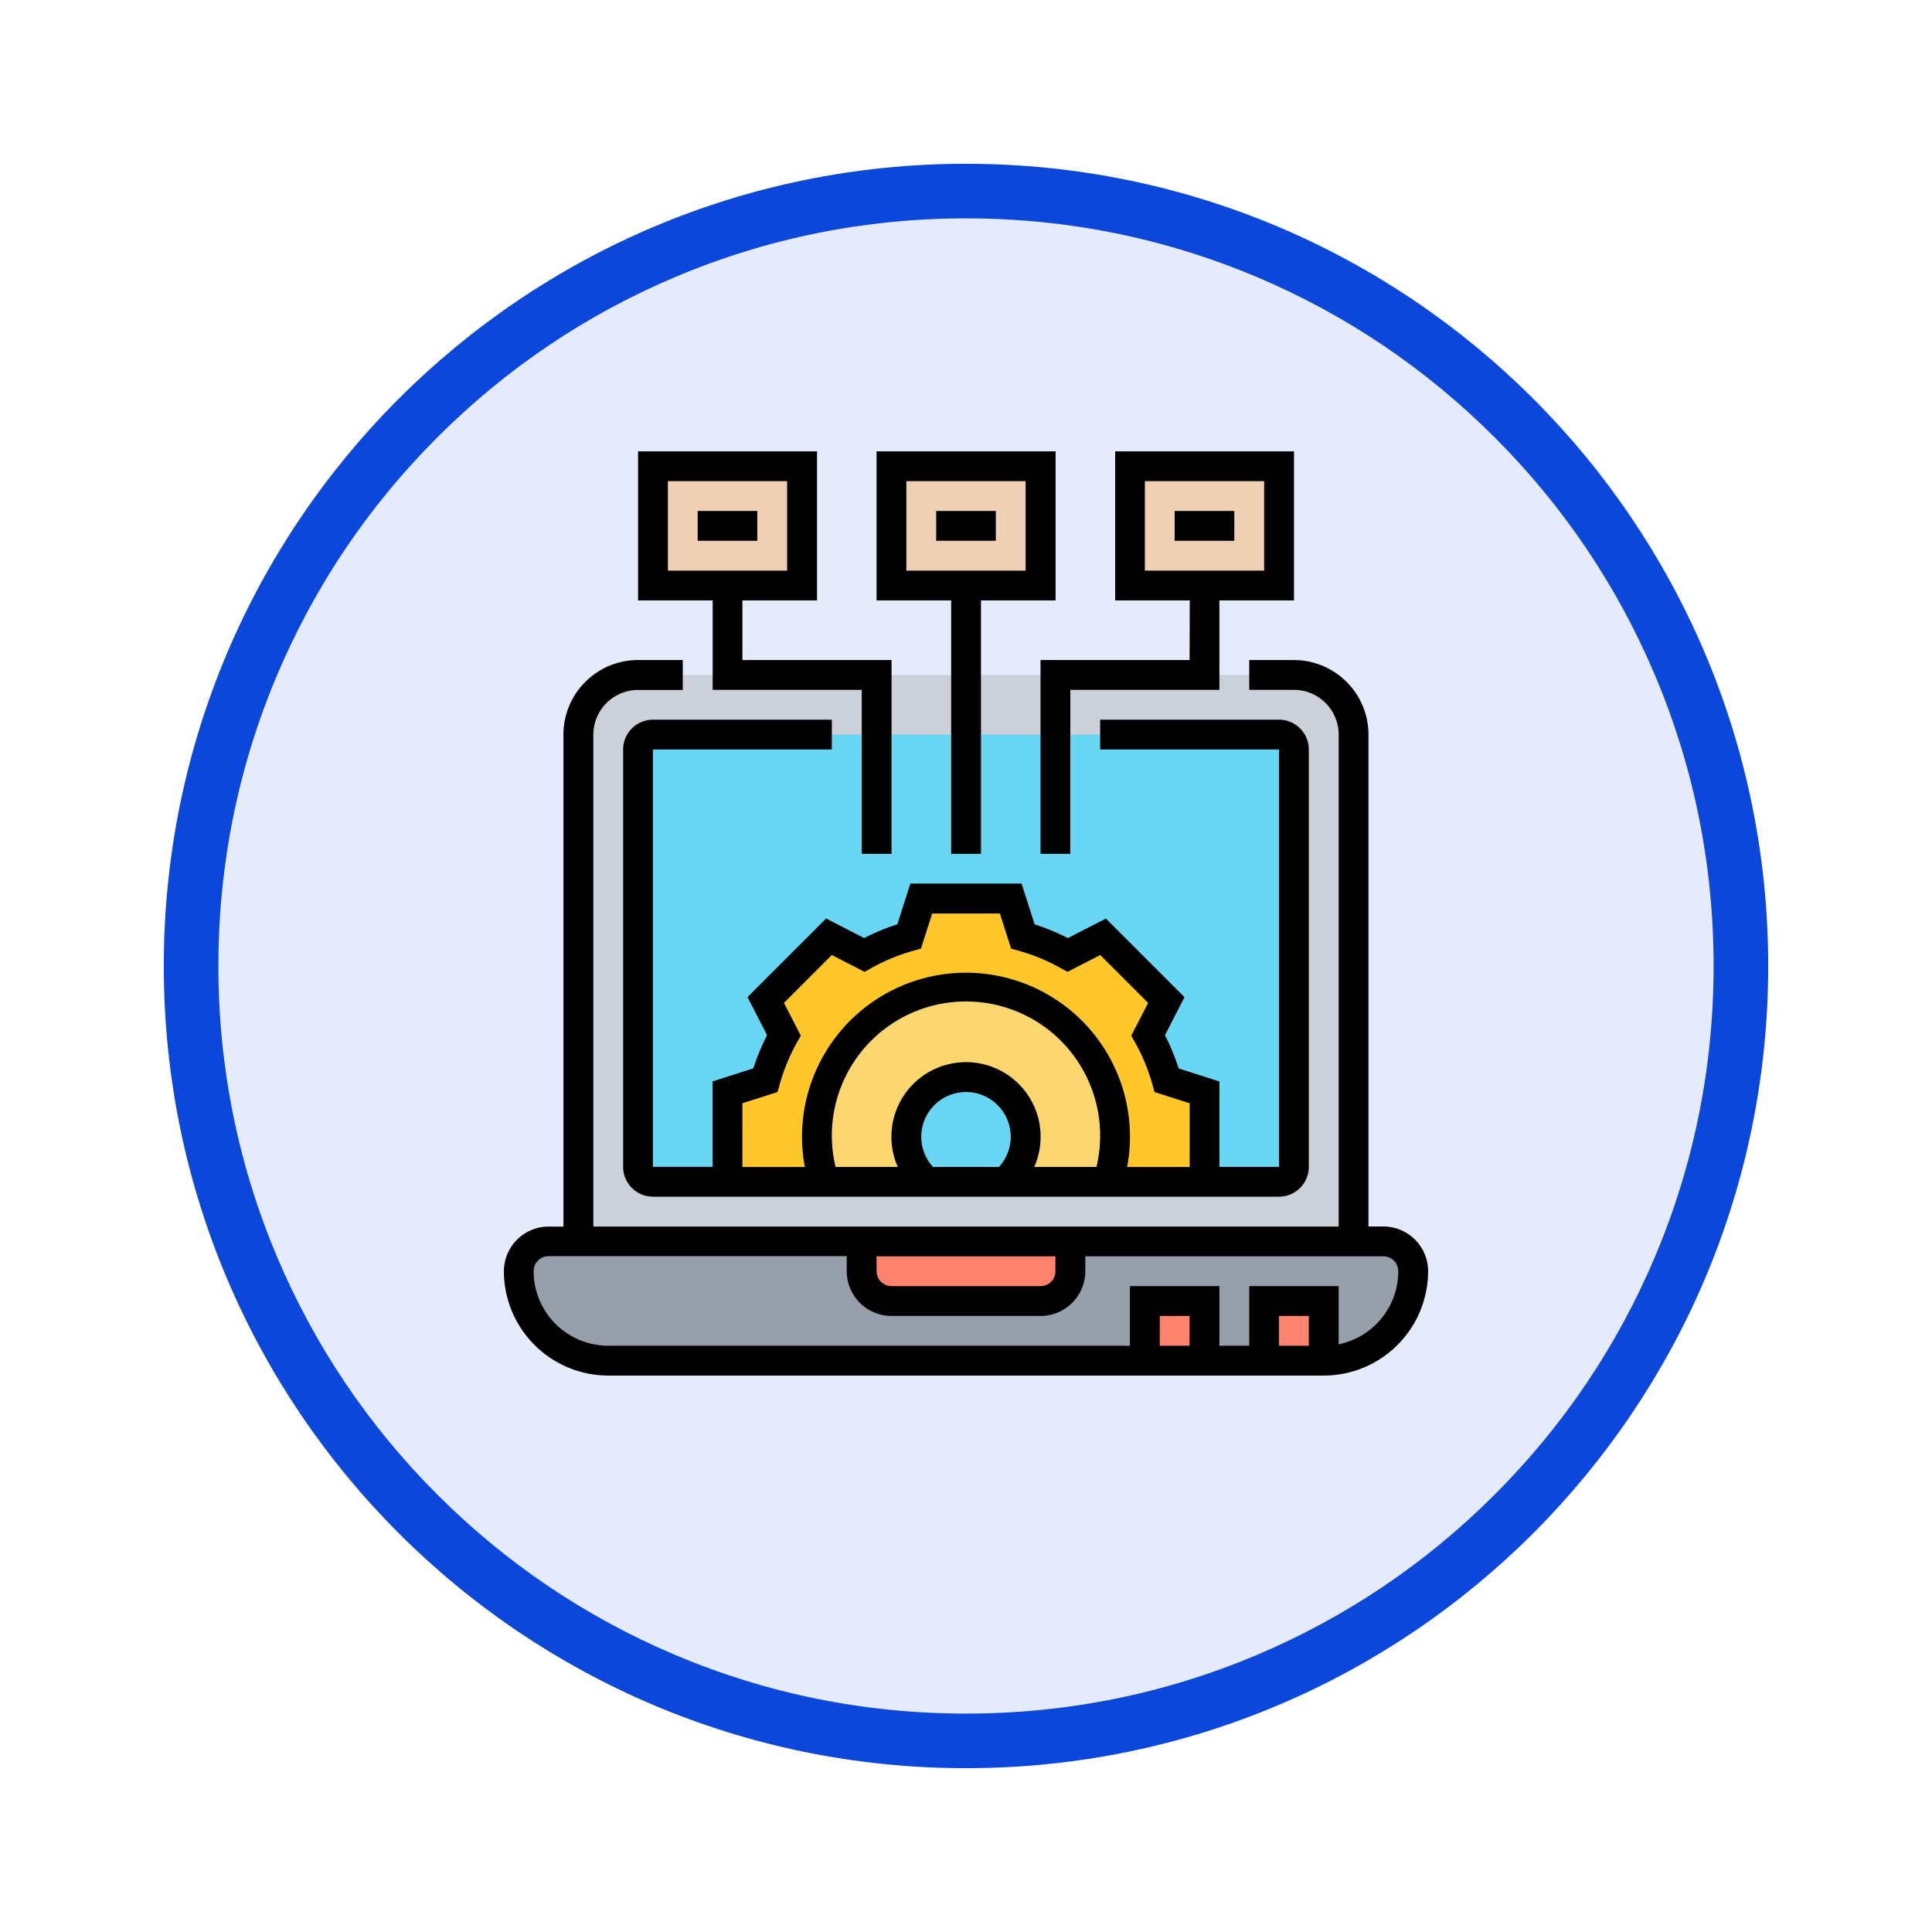 <svg xmlns="http://www.w3.org/2000/svg" xmlns:xlink="http://www.w3.org/1999/xlink" width="106.16" height="106.161" viewBox="0 0 106.16 106.161">
  <defs>
    <filter id="Trazado_982547" x="0" y="0" width="106.16" height="106.161" filterUnits="userSpaceOnUse">
      <feOffset dy="3" input="SourceAlpha"/>
      <feGaussianBlur stdDeviation="3" result="blur"/>
      <feFlood flood-opacity="0.161"/>
      <feComposite operator="in" in2="blur"/>
      <feComposite in="SourceGraphic"/>
    </filter>
  </defs>
  <g id="Grupo_1230976" data-name="Grupo 1230976" transform="translate(-190.75 -7433.415)">
    <g id="Grupo_1230693" data-name="Grupo 1230693" transform="translate(-0.25 3971.95)">
      <g id="Grupo_1224851" data-name="Grupo 1224851" transform="translate(0 1738.464)">
        <g id="Grupo_1206130" data-name="Grupo 1206130" transform="translate(0 -59)">
          <g id="Grupo_1203672" data-name="Grupo 1203672" transform="translate(0.08 -4797.878)">
            <g id="Grupo_1203344" data-name="Grupo 1203344" transform="translate(-81.08 5174.875)">
              <g id="Grupo_1177900" data-name="Grupo 1177900" transform="translate(281 1411.003)">
                <g id="Grupo_1172010" data-name="Grupo 1172010" transform="translate(0)">
                  <g id="Grupo_1171046" data-name="Grupo 1171046">
                    <g id="Grupo_1148525" data-name="Grupo 1148525">
                      <g transform="matrix(1, 0, 0, 1, -9, -6)" filter="url(#Trazado_982547)">
                        <g id="Trazado_982547-2" data-name="Trazado 982547" transform="translate(9 6)" fill="#e5ebfb">
                          <path d="M 44.08 86.66 C 38.331 86.66 32.755 85.535 27.507 83.315 C 22.436 81.17 17.882 78.1 13.971 74.189 C 10.06 70.278 6.99 65.724 4.846 60.654 C 2.626 55.405 1.5 49.829 1.5 44.08 C 1.5 38.331 2.626 32.755 4.846 27.507 C 6.99 22.436 10.06 17.882 13.971 13.971 C 17.882 10.06 22.436 6.99 27.507 4.846 C 32.755 2.626 38.331 1.5 44.08 1.5 C 49.829 1.5 55.405 2.626 60.654 4.846 C 65.724 6.99 70.278 10.06 74.189 13.971 C 78.1 17.882 81.17 22.436 83.315 27.507 C 85.535 32.755 86.66 38.331 86.66 44.08 C 86.66 49.829 85.535 55.405 83.315 60.654 C 81.17 65.724 78.1 70.278 74.189 74.189 C 70.278 78.1 65.724 81.17 60.654 83.315 C 55.405 85.535 49.829 86.66 44.08 86.66 Z" stroke="none"/>
                          <path d="M 44.08 3 C 38.533 3 33.153 4.086 28.091 6.227 C 23.199 8.296 18.806 11.258 15.032 15.032 C 11.258 18.806 8.296 23.199 6.227 28.091 C 4.086 33.153 3 38.533 3 44.08 C 3 49.627 4.086 55.007 6.227 60.07 C 8.296 64.961 11.258 69.355 15.032 73.128 C 18.806 76.902 23.199 79.864 28.091 81.933 C 33.153 84.075 38.533 85.16 44.08 85.16 C 49.627 85.16 55.007 84.075 60.07 81.933 C 64.961 79.864 69.355 76.902 73.128 73.128 C 76.902 69.355 79.864 64.961 81.933 60.07 C 84.075 55.007 85.16 49.627 85.16 44.08 C 85.16 38.533 84.075 33.153 81.933 28.091 C 79.864 23.199 76.902 18.806 73.128 15.032 C 69.355 11.258 64.961 8.296 60.07 6.227 C 55.007 4.086 49.627 3 44.08 3 M 44.08 0 C 68.425 0 88.16 19.735 88.16 44.08 C 88.16 68.425 68.425 88.16 44.08 88.16 C 19.735 88.16 0 68.425 0 44.08 C 0 19.735 19.735 0 44.08 0 Z" stroke="none" fill="#0b47db"/>
                        </g>
                      </g>
                    </g>
                  </g>
                </g>
              </g>
            </g>
          </g>
        </g>
      </g>
    </g>
    <g id="tecnologia_1_" data-name="tecnologia (1)" transform="translate(218.438 7458.216)">
      <g id="Grupo_1230974" data-name="Grupo 1230974" transform="translate(0.819 0.819)">
        <g id="Grupo_1230963" data-name="Grupo 1230963" transform="translate(33.583)">
          <path id="Trazado_1219997" data-name="Trazado 1219997" d="M50.191,1V7.553H42V1Z" transform="translate(-42 -1)" fill="#f0d0b4"/>
        </g>
        <g id="Grupo_1230964" data-name="Grupo 1230964" transform="translate(7.372)">
          <path id="Trazado_1219998" data-name="Trazado 1219998" d="M18.191,1V7.553H10V1Z" transform="translate(-10 -1)" fill="#f0d0b4"/>
        </g>
        <g id="Grupo_1230965" data-name="Grupo 1230965" transform="translate(20.477)">
          <path id="Trazado_1219999" data-name="Trazado 1219999" d="M34.191,1V7.553H26V1Z" transform="translate(-26 -1)" fill="#f0d0b4"/>
        </g>
        <g id="Grupo_1230966" data-name="Grupo 1230966" transform="translate(3.276 11.467)">
          <path id="Trazado_1220000" data-name="Trazado 1220000" d="M47.593,46.125H5V18.276A3.277,3.277,0,0,1,8.276,15h36.04a3.277,3.277,0,0,1,3.276,3.276Z" transform="translate(-5 -15)" fill="#ccd1d9"/>
        </g>
        <g id="Grupo_1230967" data-name="Grupo 1230967" transform="translate(6.553 14.744)">
          <path id="Trazado_1220001" data-name="Trazado 1220001" d="M44.221,43.573H9.819A.819.819,0,0,1,9,42.754V19.819A.819.819,0,0,1,9.819,19h34.4a.819.819,0,0,1,.819.819V42.754A.819.819,0,0,1,44.221,43.573Z" transform="translate(-9 -19)" fill="#69d6f4"/>
        </g>
        <g id="Grupo_1230968" data-name="Grupo 1230968" transform="translate(0 42.593)">
          <path id="Trazado_1220002" data-name="Trazado 1220002" d="M48.507,53H2.638a1.6,1.6,0,0,0-1.155.483A1.6,1.6,0,0,0,1,54.638a4.918,4.918,0,0,0,4.915,4.915H45.231a4.922,4.922,0,0,0,4.915-4.915A1.643,1.643,0,0,0,48.507,53Z" transform="translate(-1 -53)" fill="#969faa"/>
        </g>
        <g id="Grupo_1230969" data-name="Grupo 1230969" transform="translate(40.955 45.869)">
          <path id="Trazado_1220003" data-name="Trazado 1220003" d="M51,57h3.276v3.276H51Z" transform="translate(-51 -57)" fill="#ff826e"/>
        </g>
        <g id="Grupo_1230970" data-name="Grupo 1230970" transform="translate(34.402 45.869)">
          <path id="Trazado_1220004" data-name="Trazado 1220004" d="M43,57h3.276v3.276H43Z" transform="translate(-43 -57)" fill="#ff826e"/>
        </g>
        <g id="Grupo_1230971" data-name="Grupo 1230971" transform="translate(18.839 42.593)">
          <path id="Trazado_1220005" data-name="Trazado 1220005" d="M35.467,53v1.638a1.643,1.643,0,0,1-1.638,1.638H25.638A1.643,1.643,0,0,1,24,54.638V53Z" transform="translate(-24 -53)" fill="#ff826e"/>
        </g>
        <g id="Grupo_1230972" data-name="Grupo 1230972" transform="translate(11.467 23.754)">
          <path id="Trazado_1220006" data-name="Trazado 1220006" d="M41.211,40.648v4.915H35.928v-.025a8.191,8.191,0,1,0-16.013-2.433,8.116,8.116,0,0,0,.377,2.457H15V40.648l2.08-.663A11.9,11.9,0,0,1,18.1,37.511l-1-1.933L20.578,32.1l1.933,1a11.9,11.9,0,0,1,2.474-1.016L25.648,30h4.915l.663,2.08A11.9,11.9,0,0,1,33.7,33.1l1.933-1,3.481,3.481-1,1.933a11.9,11.9,0,0,1,1.016,2.474Z" transform="translate(-15 -30)" fill="#ffc729"/>
        </g>
        <g id="Grupo_1230973" data-name="Grupo 1230973" transform="translate(16.382 28.668)">
          <path id="Trazado_1220007" data-name="Trazado 1220007" d="M37.382,44.191a8.211,8.211,0,0,1-.369,2.433v.025h-5.66a3.235,3.235,0,0,0,1.114-2.457,3.276,3.276,0,0,0-6.553,0,3.235,3.235,0,0,0,1.114,2.457H21.377a8.191,8.191,0,1,1,16.005-2.457Z" transform="translate(-21 -36)" fill="#fcd770"/>
        </g>
      </g>
      <g id="Grupo_1230975" data-name="Grupo 1230975">
        <path id="Trazado_1220008" data-name="Trazado 1220008" d="M48.326,45.125h-.819V18.1a4.1,4.1,0,0,0-4.1-4.1H40.955v1.638h2.457A2.46,2.46,0,0,1,45.869,18.1v27.03H4.915V18.1a2.46,2.46,0,0,1,2.457-2.457H9.829V14H7.372a4.1,4.1,0,0,0-4.1,4.1v27.03H2.457A2.46,2.46,0,0,0,0,47.583a5.741,5.741,0,0,0,5.734,5.734H45.05a5.741,5.741,0,0,0,5.734-5.734A2.46,2.46,0,0,0,48.326,45.125ZM20.477,46.764h9.829v.819a.819.819,0,0,1-.819.819H21.3a.819.819,0,0,1-.819-.819Zm17.2,4.915H36.04V50.04h1.638Zm6.553,0H42.593V50.04h1.638Zm1.638-.083V48.4H40.955v3.276H39.316V48.4H34.4v3.276H5.734a4.1,4.1,0,0,1-4.1-4.1.819.819,0,0,1,.819-.819H18.839v.819A2.46,2.46,0,0,0,21.3,50.04h8.191a2.46,2.46,0,0,0,2.457-2.457v-.819H48.326a.819.819,0,0,1,.819.819A4.1,4.1,0,0,1,45.869,51.6Z" transform="translate(0 -2.533)"/>
        <path id="Trazado_1220009" data-name="Trazado 1220009" d="M19.467,19.638V18H9.638A1.64,1.64,0,0,0,8,19.638V42.573a1.64,1.64,0,0,0,1.638,1.638h34.4a1.64,1.64,0,0,0,1.638-1.638V19.638A1.64,1.64,0,0,0,44.04,18H34.211v1.638H44.04V42.573H40.764V37.88l-2.239-.718a12.336,12.336,0,0,0-.753-1.826l1.075-2.088-4.32-4.32L32.438,30a12.372,12.372,0,0,0-1.826-.753l-.719-2.241h-6.11l-.718,2.239A12.336,12.336,0,0,0,21.241,30l-2.088-1.075-4.32,4.32,1.075,2.088a12.372,12.372,0,0,0-.753,1.826l-2.24.719v4.693H9.638V19.638Zm0,21.3a7.372,7.372,0,1,1,14.54,1.638H30.59a4.1,4.1,0,1,0-7.5,0H19.672A7.377,7.377,0,0,1,19.467,40.935Zm4.915,0a2.457,2.457,0,1,1,4.269,1.638H25.026a2.449,2.449,0,0,1-.645-1.638Zm-9.829-1.86,1.93-.618.12-.423a10.558,10.558,0,0,1,.944-2.291l.215-.384-.926-1.8,2.631-2.631,1.8.926.384-.215a10.558,10.558,0,0,1,2.291-.944l.423-.12.617-1.929H28.7l.618,1.93.423.12a10.558,10.558,0,0,1,2.291.944l.384.215,1.8-.926,2.631,2.631-.926,1.8.215.384a10.558,10.558,0,0,1,.944,2.291l.12.423,1.93.617v3.5H35.694a9.01,9.01,0,1,0-17.71,0H14.553Z" transform="translate(-1.447 -3.256)"/>
        <path id="Trazado_1220010" data-name="Trazado 1220010" d="M13,4h3.276V5.638H13Z" transform="translate(-2.352 -0.724)"/>
        <path id="Trazado_1220011" data-name="Trazado 1220011" d="M29,4h3.276V5.638H29Z" transform="translate(-5.246 -0.724)"/>
        <path id="Trazado_1220012" data-name="Trazado 1220012" d="M45,4h3.276V5.638H45Z" transform="translate(-8.141 -0.724)"/>
        <path id="Trazado_1220013" data-name="Trazado 1220013" d="M29.1,22.115h1.638V8.191h4.1V0H25V8.191h4.1ZM26.638,1.638h6.553V6.553H26.638Z" transform="translate(-4.523)"/>
        <path id="Trazado_1220014" data-name="Trazado 1220014" d="M44.191,11.467H36V22.115h1.638v-9.01h8.191V8.191h4.1V0H40.1V8.191h4.1ZM41.734,1.638h6.553V6.553H41.734Z" transform="translate(-6.513)"/>
        <path id="Trazado_1220015" data-name="Trazado 1220015" d="M13.1,13.105h8.191v9.01h1.638V11.467H14.734V8.191h4.1V0H9V8.191h4.1ZM10.638,1.638h6.553V6.553H10.638Z" transform="translate(-1.628)"/>
      </g>
    </g>
  </g>
</svg>
